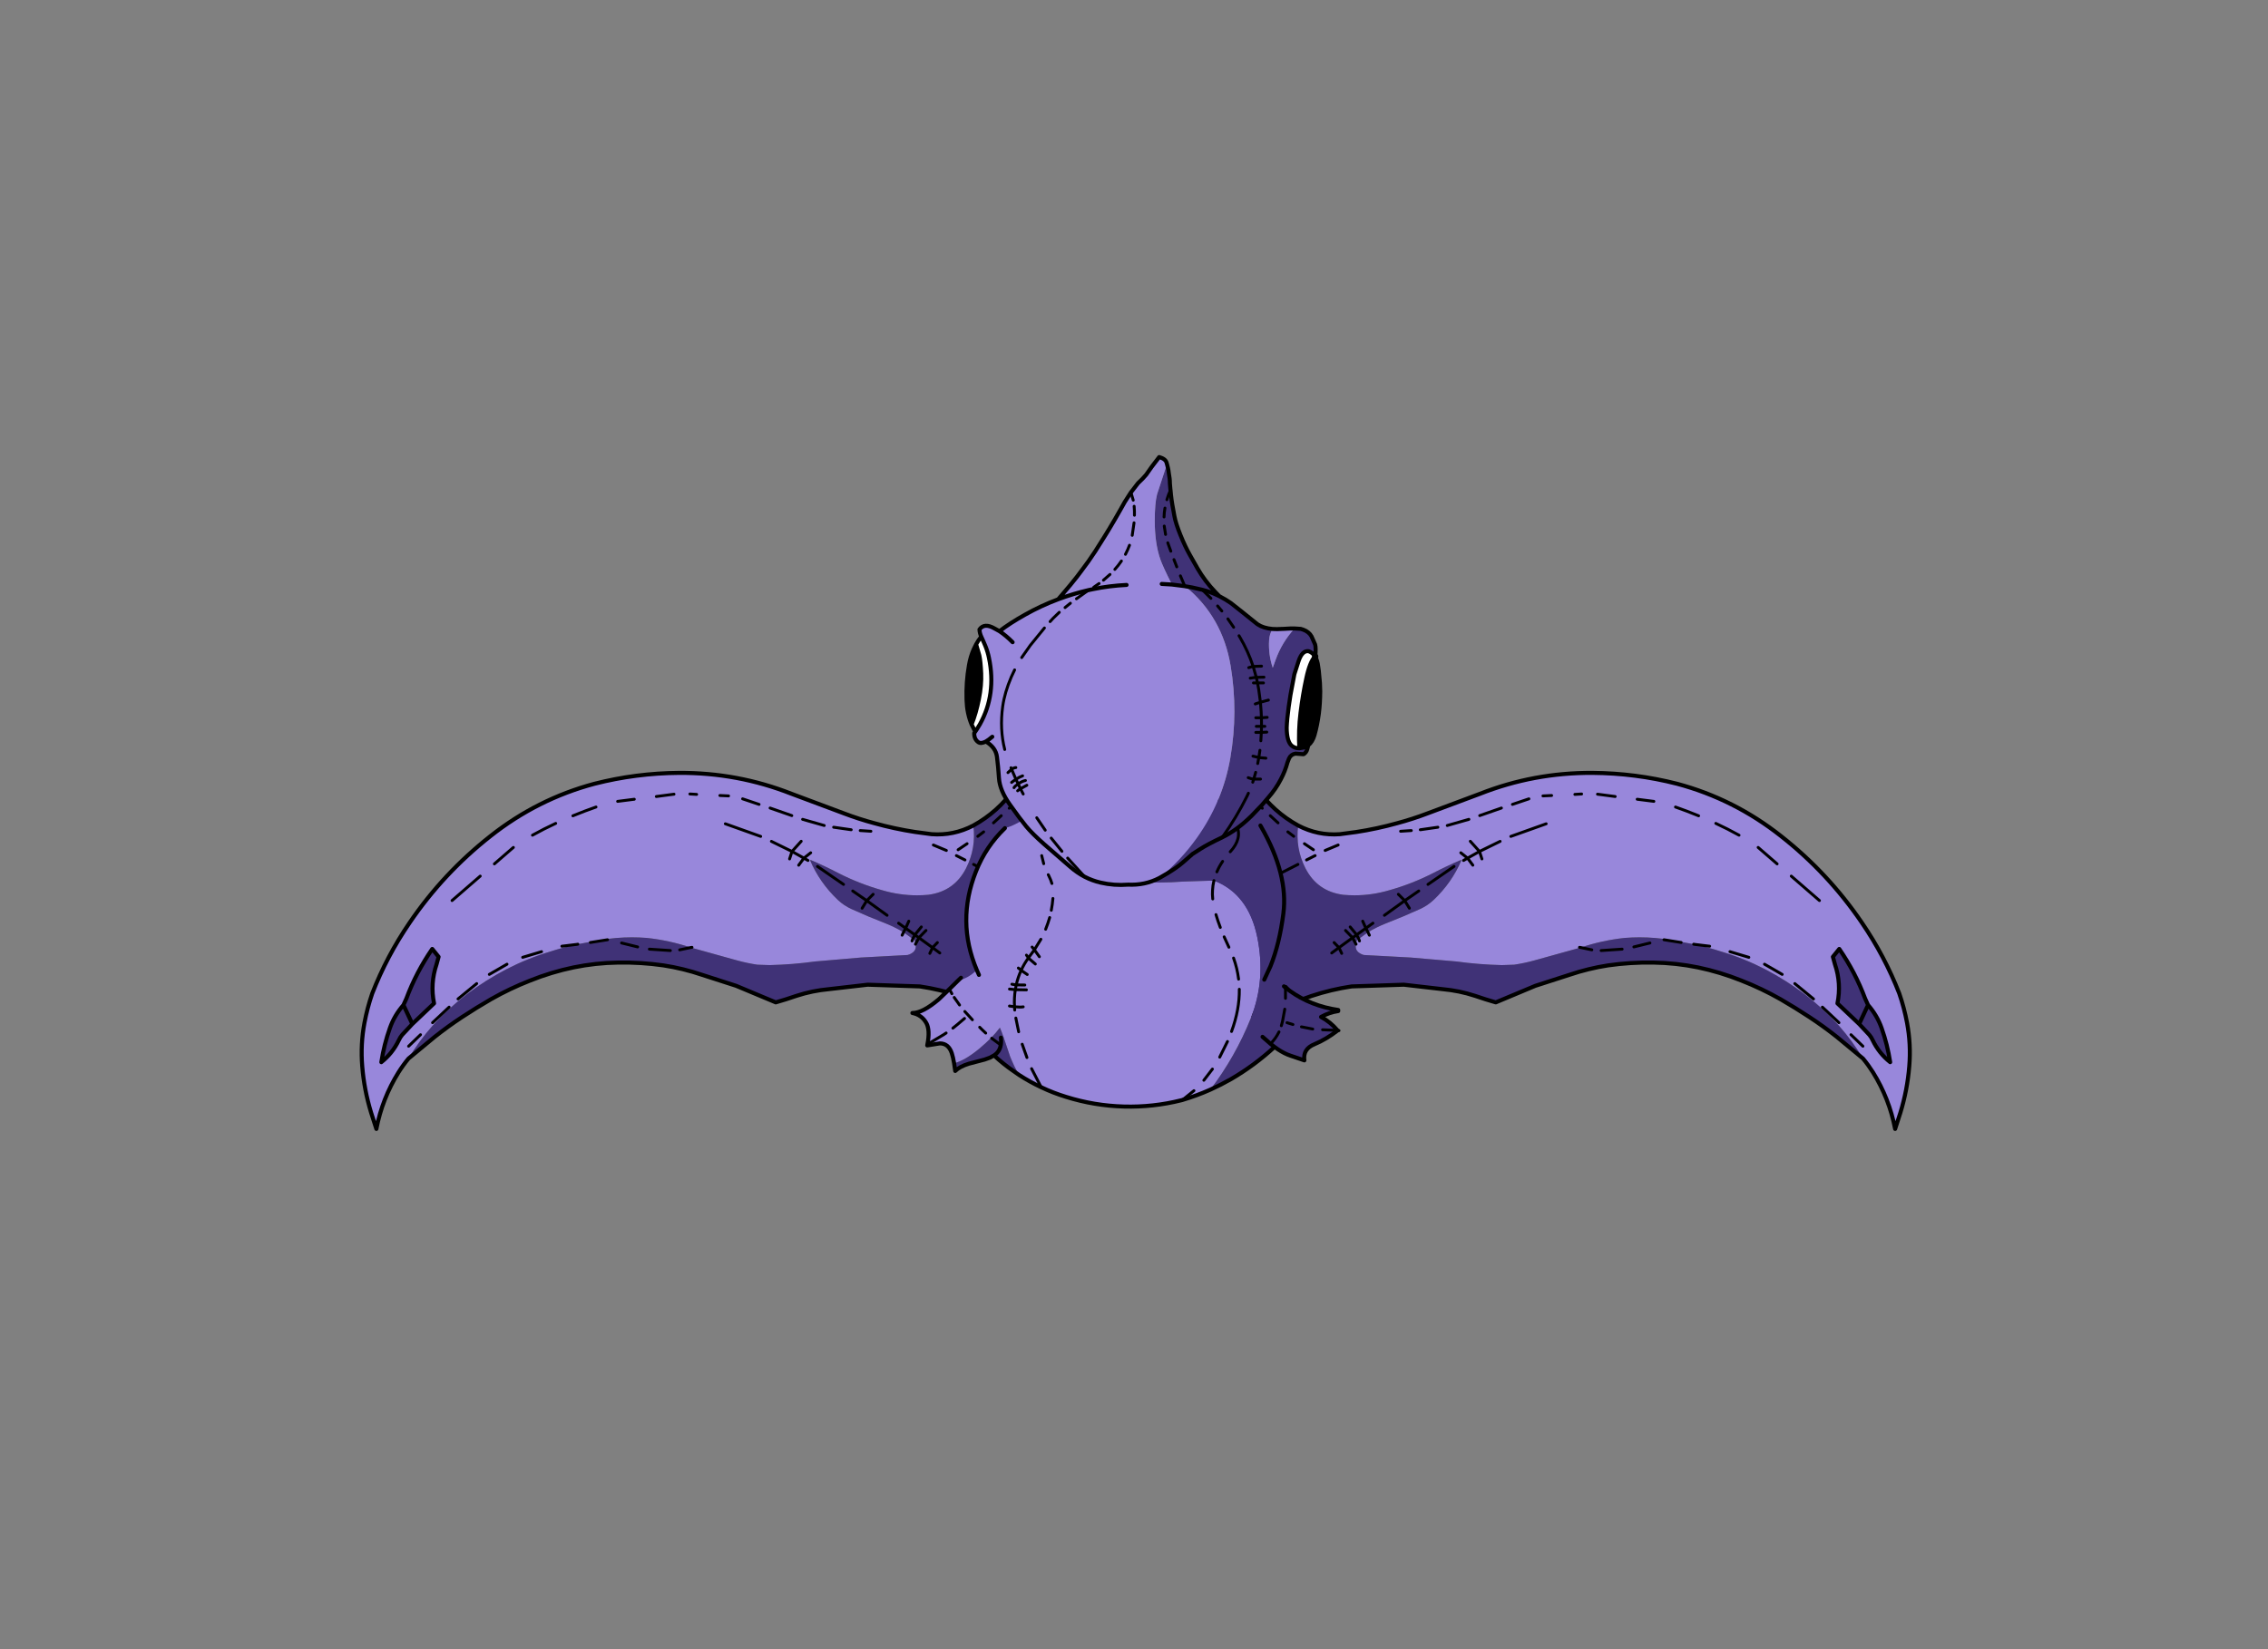 <?xml version="1.0" encoding="utf-8"?>
<!DOCTYPE svg PUBLIC "-//W3C//DTD SVG 1.1//EN" "http://www.w3.org/Graphics/SVG/1.1/DTD/svg11.dtd">
<svg version="1.1" xmlns="http://www.w3.org/2000/svg" xmlns:xlink="http://www.w3.org/1999/xlink" viewBox="0 0 11000 8000">

<rect x="0" y="0" width="11000" height="8000" fill="#808080" stroke="none"/>

<g enable-background="new">

<g>

<g>

<g transform="matrix(-0.49 0 0 0.49 6058 4395)">

<g>

<path fill-opacity="1.000" fill="#9887DB" d="M -5842 425 L -5779 503 L -5799 576 Q -5864 768 -5824 964 L -6039 1168 L -6140 1276 Q -6160 1300 -6173 1329 Q -6235 1458 -6346 1546 Q -6319 1371 -6261 1208 Q -6217 1083 -6127 980 L -6098 916 Q -6001 656 -5842 425 Z M -3383 -1318 Q -3391 -1318 -3399 -1318 Q -3826 -1315 -4237 -1210 Q -4802 -1059 -5267 -691 Q -5732 -325 -6065 164 Q -6292 496 -6436 866 Q -6485 1008 -6513 1157 Q -6553 1370 -6535 1586 Q -6516 1821 -6447 2046 L -6395 2207 Q -6337 1906 -6176 1647 Q -6130 1574 -6077 1510 Q -5973 1336 -5837 1183 Q -5683 1013 -5499 873 Q -5315 734 -5110 627 Q -4901 519 -4677 452 Q -4545 409 -4411 380 L -4401 378 L -4178 337 Q -4023 310 -3866 310 Q -3792 310 -3717 316 Q -3495 340 -3283 411 L -2823 539 Q -2725 566 -2624 581 L -2502 585 Q -2278 580 -2052 549 L -1599 510 L -1137 485 Q -1115 480 -1097 468 Q -1045 437 -1059 378 Q -1059 356 -1067 341 Q -1075 326 -1086 326 L -1177 260 Q -1262 209 -1355 172 Q -1526 106 -1693 30 Q -1767 -4 -1826 -59 Q -2008 -231 -2103 -455 L -2103 -455 L -2088 -452 Q -1955 -395 -1824 -327 Q -1617 -221 -1391 -157 Q -1220 -106 -1044 -106 Q -989 -106 -933 -111 Q -676 -144 -558 -374 Q -457 -573 -486 -797 L -486 -797 Q -655 -709 -840 -709 Q -869 -709 -899 -711 L -1063 -733 Q -1266 -764 -1467 -820 Q -1620 -861 -1767 -917 L -2286 -1111 Q -2811 -1318 -3383 -1318 Z">

</path>

<path fill-opacity="1.000" fill="#403277" d="M -5 -1311 Q -31 -1230 -81 -1159 Q -243 -931 -486 -797 Q -457 -573 -558 -374 Q -676 -144 -933 -111 Q -989 -106 -1044 -106 Q -1220 -106 -1391 -157 Q -1617 -221 -1824 -327 Q -1955 -395 -2088 -452 L -2103 -455 L -2103 -455 Q -2008 -231 -1826 -59 Q -1767 -4 -1693 30 Q -1526 106 -1355 172 Q -1262 209 -1177 260 L -1086 326 Q -1075 326 -1067 341 Q -1059 356 -1059 378 Q -1045 437 -1097 468 Q -1115 480 -1137 485 L -1599 510 L -2052 549 Q -2278 580 -2502 585 L -2624 581 Q -2725 566 -2823 539 L -3283 411 Q -3495 340 -3717 316 Q -3792 310 -3866 310 Q -4023 310 -4178 337 L -4401 378 L -4411 380 Q -4545 409 -4677 452 Q -4901 519 -5110 627 Q -5315 734 -5499 873 Q -5683 1013 -5837 1183 Q -5973 1336 -6077 1510 L -5817 1295 Q -5686 1191 -5546 1099 Q -5406 1007 -5261 923 Q -5073 816 -4873 738 Q -4664 654 -4444 608 Q -4224 563 -4002 560 Q -3977 560 -3952 560 Q -3751 560 -3553 588 Q -3358 618 -3172 681 L -2834 790 L -2442 954 Q -2340 925 -2236 889 Q -2080 838 -1914 823 L -1532 779 L -1016 796 Q -813 826 -617 891 Q -444 951 -272 1020 L -129 1069 Q -84 1084 -37 1085 L 182 600 Q 363 187 361 -266 Q 360 -699 144 -1075 Q 76 -1195 -5 -1311 Z M -5842 425 Q -6001 656 -6098 916 L -6127 980 Q -6217 1083 -6261 1208 Q -6319 1371 -6346 1546 Q -6235 1458 -6173 1329 Q -6160 1300 -6140 1276 L -6039 1168 L -5824 964 Q -5864 768 -5799 576 L -5779 503 L -5842 425 Z">

</path>

<path fill="none" stroke-opacity="1.000" stroke="rgb(0,0,0)" stroke-linejoin="round" stroke-linecap="round" stroke-width="40" d="M -486 -797 Q -681 -695 -899 -711 L -1063 -733 Q -1266 -764 -1467 -820 Q -1620 -861 -1767 -917 L -2286 -1111 Q -2819 -1321 -3399 -1318 Q -3826 -1315 -4237 -1210 Q -4802 -1059 -5267 -691 Q -5732 -325 -6065 164 Q -6292 496 -6436 866 Q -6485 1008 -6513 1157 Q -6553 1370 -6535 1586 Q -6516 1821 -6447 2046 L -6395 2207 Q -6337 1906 -6176 1647 Q -6130 1574 -6077 1510 M -2834 790 L -2442 954 Q -2340 925 -2236 889 Q -2080 838 -1914 823 L -1532 779 L -1016 796 Q -813 826 -617 891 Q -444 951 -272 1020 L -129 1069 Q -84 1084 -37 1085 L 182 600 Q 363 187 361 -266 Q 360 -699 144 -1075 Q 76 -1195 -5 -1311 Q -31 -1230 -81 -1159 Q -243 -931 -486 -797 M -6077 1510 L -5817 1295 Q -5686 1191 -5546 1099 Q -5406 1007 -5261 923 Q -5073 816 -4873 738 Q -4664 654 -4444 608 Q -4224 563 -4002 560 Q -3776 556 -3553 588 Q -3358 618 -3172 681 L -2834 790 M -6039 1168 L -5824 964 Q -5864 768 -5799 576 L -5779 503 L -5842 425 Q -6001 656 -6098 916 L -6127 980 L -6039 1168 Z M -6039 1168 L -6140 1276 Q -6160 1300 -6173 1329 Q -6235 1458 -6346 1546 Q -6319 1371 -6261 1208 Q -6217 1083 -6127 980">

</path>

<path fill="none" stroke-opacity="1.000" stroke="rgb(0,0,0)" stroke-linejoin="round" stroke-linecap="round" stroke-width="28.572" d="M -5227 -417 L -5039 -580 M -5646 -54 L -5367 -296 M -3624 -1084 L -3449 -1107 M -4007 -1036 L -3842 -1057 M -4850 -701 Q -4737 -764 -4620 -818 M -4450 -893 L -4331 -940 L -4221 -980 M -4411 380 L -4559 398 M -2770 -1061 L -2607 -1006 M -2995 -1094 L -2909 -1090 M -2591 -689 L -2941 -814 M -1869 -780 L -1695 -755 M -2190 -641 L -2281 -540 L -2163 -474 L -2096 -527 M -1177 260 L -1156 220 L -1226 170 M -2123 -451 L -2163 -474 L -2215 -404 M -2176 -858 L -1962 -797 M -1771 -214 L -2029 -392 M -2281 -540 L -2305 -466 M -2485 -640 L -2281 -540 M -2498 -970 L -2283 -895 M -1680 -149 L -1541 -53 L -1478 -116 M -1606 -747 L -1500 -740 M -484 -412 L -303 -320 M -442 -690 L -384 -734 M -654 -499 L -569 -456 M -204 -270 L -53 -194 M -637 -557 L -548 -617 M -287 -823 L -210 -894 M -882 -604 L -753 -550 M -3292 -1109 L -3225 -1105 M -131 -968 L 44 -1122 M -1125 150 L -1156 220 L -1065 285 L -1001 207 M -1059 378 L -1025 314 L -1065 285 L -1086 326 M -1177 260 L -1191 289 M -1093 346 L -1086 326 M -3283 411 L -3393 434 M -955 242 L -1025 314 L -890 412 L -842 362 M -818 465 L -890 412 L -917 469 M -4401 378 L -4411 380 M -3485 441 L -3693 427 M -3809 405 L -3968 366 M -3271 409 L -3283 411 M -4107 334 L -4277 361 M -5102 576 L -5277 677 M -5402 768 L -5587 920 M -5675 1001 L -5839 1155 M -5958 1274 L -6076 1388 M -4760 452 L -4947 508 M -1340 92 Q -1440 20 -1541 -53 L -1587 22">

</path>

</g>

</g>

<g transform="matrix(0.49 0 0 0.49 4959 4395)">

<g>

<path fill-opacity="1.000" fill="#9887DB" d="M -5842 425 L -5779 503 L -5799 576 Q -5864 768 -5824 964 L -6039 1168 L -6140 1276 Q -6160 1300 -6173 1329 Q -6235 1458 -6346 1546 Q -6319 1371 -6261 1208 Q -6217 1083 -6127 980 L -6098 916 Q -6001 656 -5842 425 Z M -3383 -1318 Q -3391 -1318 -3399 -1318 Q -3826 -1315 -4237 -1210 Q -4802 -1059 -5267 -691 Q -5732 -325 -6065 164 Q -6292 496 -6436 866 Q -6485 1008 -6513 1157 Q -6553 1370 -6535 1586 Q -6516 1821 -6447 2046 L -6395 2207 Q -6337 1906 -6176 1647 Q -6130 1574 -6077 1510 Q -5973 1336 -5837 1183 Q -5683 1013 -5499 873 Q -5315 734 -5110 627 Q -4901 519 -4677 452 Q -4545 409 -4411 380 L -4401 378 L -4178 337 Q -4023 310 -3866 310 Q -3792 310 -3717 316 Q -3495 340 -3283 411 L -2823 539 Q -2725 566 -2624 581 L -2502 585 Q -2278 580 -2052 549 L -1599 510 L -1137 485 Q -1115 480 -1097 468 Q -1045 437 -1059 378 Q -1059 356 -1067 341 Q -1075 326 -1086 326 L -1177 260 Q -1262 209 -1355 172 Q -1526 106 -1693 30 Q -1767 -4 -1826 -59 Q -2008 -231 -2103 -455 L -2103 -455 L -2088 -452 Q -1955 -395 -1824 -327 Q -1617 -221 -1391 -157 Q -1220 -106 -1044 -106 Q -989 -106 -933 -111 Q -676 -144 -558 -374 Q -457 -573 -486 -797 L -486 -797 Q -655 -709 -840 -709 Q -869 -709 -899 -711 L -1063 -733 Q -1266 -764 -1467 -820 Q -1620 -861 -1767 -917 L -2286 -1111 Q -2811 -1318 -3383 -1318 Z">

</path>

<path fill-opacity="1.000" fill="#403277" d="M -5 -1311 Q -31 -1230 -81 -1159 Q -243 -931 -486 -797 Q -457 -573 -558 -374 Q -676 -144 -933 -111 Q -989 -106 -1044 -106 Q -1220 -106 -1391 -157 Q -1617 -221 -1824 -327 Q -1955 -395 -2088 -452 L -2103 -455 L -2103 -455 Q -2008 -231 -1826 -59 Q -1767 -4 -1693 30 Q -1526 106 -1355 172 Q -1262 209 -1177 260 L -1086 326 Q -1075 326 -1067 341 Q -1059 356 -1059 378 Q -1045 437 -1097 468 Q -1115 480 -1137 485 L -1599 510 L -2052 549 Q -2278 580 -2502 585 L -2624 581 Q -2725 566 -2823 539 L -3283 411 Q -3495 340 -3717 316 Q -3792 310 -3866 310 Q -4023 310 -4178 337 L -4401 378 L -4411 380 Q -4545 409 -4677 452 Q -4901 519 -5110 627 Q -5315 734 -5499 873 Q -5683 1013 -5837 1183 Q -5973 1336 -6077 1510 L -5817 1295 Q -5686 1191 -5546 1099 Q -5406 1007 -5261 923 Q -5073 816 -4873 738 Q -4664 654 -4444 608 Q -4224 563 -4002 560 Q -3977 560 -3952 560 Q -3751 560 -3553 588 Q -3358 618 -3172 681 L -2834 790 L -2442 954 Q -2340 925 -2236 889 Q -2080 838 -1914 823 L -1532 779 L -1016 796 Q -813 826 -617 891 Q -444 951 -272 1020 L -129 1069 Q -84 1084 -37 1085 L 182 600 Q 363 187 361 -266 Q 360 -699 144 -1075 Q 76 -1195 -5 -1311 Z M -5842 425 Q -6001 656 -6098 916 L -6127 980 Q -6217 1083 -6261 1208 Q -6319 1371 -6346 1546 Q -6235 1458 -6173 1329 Q -6160 1300 -6140 1276 L -6039 1168 L -5824 964 Q -5864 768 -5799 576 L -5779 503 L -5842 425 Z">

</path>

<path fill="none" stroke-opacity="1.000" stroke="rgb(0,0,0)" stroke-linejoin="round" stroke-linecap="round" stroke-width="40" d="M -486 -797 Q -681 -695 -899 -711 L -1063 -733 Q -1266 -764 -1467 -820 Q -1620 -861 -1767 -917 L -2286 -1111 Q -2819 -1321 -3399 -1318 Q -3826 -1315 -4237 -1210 Q -4802 -1059 -5267 -691 Q -5732 -325 -6065 164 Q -6292 496 -6436 866 Q -6485 1008 -6513 1157 Q -6553 1370 -6535 1586 Q -6516 1821 -6447 2046 L -6395 2207 Q -6337 1906 -6176 1647 Q -6130 1574 -6077 1510 M -2834 790 L -2442 954 Q -2340 925 -2236 889 Q -2080 838 -1914 823 L -1532 779 L -1016 796 Q -813 826 -617 891 Q -444 951 -272 1020 L -129 1069 Q -84 1084 -37 1085 L 182 600 Q 363 187 361 -266 Q 360 -699 144 -1075 Q 76 -1195 -5 -1311 Q -31 -1230 -81 -1159 Q -243 -931 -486 -797 M -6077 1510 L -5817 1295 Q -5686 1191 -5546 1099 Q -5406 1007 -5261 923 Q -5073 816 -4873 738 Q -4664 654 -4444 608 Q -4224 563 -4002 560 Q -3776 556 -3553 588 Q -3358 618 -3172 681 L -2834 790 M -6039 1168 L -5824 964 Q -5864 768 -5799 576 L -5779 503 L -5842 425 Q -6001 656 -6098 916 L -6127 980 L -6039 1168 Z M -6039 1168 L -6140 1276 Q -6160 1300 -6173 1329 Q -6235 1458 -6346 1546 Q -6319 1371 -6261 1208 Q -6217 1083 -6127 980">

</path>

<path fill="none" stroke-opacity="1.000" stroke="rgb(0,0,0)" stroke-linejoin="round" stroke-linecap="round" stroke-width="28.572" d="M -5227 -417 L -5039 -580 M -5646 -54 L -5367 -296 M -3624 -1084 L -3449 -1107 M -4007 -1036 L -3842 -1057 M -4850 -701 Q -4737 -764 -4620 -818 M -4450 -893 L -4331 -940 L -4221 -980 M -4411 380 L -4559 398 M -2770 -1061 L -2607 -1006 M -2995 -1094 L -2909 -1090 M -2591 -689 L -2941 -814 M -1869 -780 L -1695 -755 M -2190 -641 L -2281 -540 L -2163 -474 L -2096 -527 M -1177 260 L -1156 220 L -1226 170 M -2123 -451 L -2163 -474 L -2215 -404 M -2176 -858 L -1962 -797 M -1771 -214 L -2029 -392 M -2281 -540 L -2305 -466 M -2485 -640 L -2281 -540 M -2498 -970 L -2283 -895 M -1680 -149 L -1541 -53 L -1478 -116 M -1606 -747 L -1500 -740 M -484 -412 L -303 -320 M -442 -690 L -384 -734 M -654 -499 L -569 -456 M -204 -270 L -53 -194 M -637 -557 L -548 -617 M -287 -823 L -210 -894 M -882 -604 L -753 -550 M -3292 -1109 L -3225 -1105 M -131 -968 L 44 -1122 M -1125 150 L -1156 220 L -1065 285 L -1001 207 M -1059 378 L -1025 314 L -1065 285 L -1086 326 M -1177 260 L -1191 289 M -1093 346 L -1086 326 M -3283 411 L -3393 434 M -955 242 L -1025 314 L -890 412 L -842 362 M -818 465 L -890 412 L -917 469 M -4401 378 L -4411 380 M -3485 441 L -3693 427 M -3809 405 L -3968 366 M -3271 409 L -3283 411 M -4107 334 L -4277 361 M -5102 576 L -5277 677 M -5402 768 L -5587 920 M -5675 1001 L -5839 1155 M -5958 1274 L -6076 1388 M -4760 452 L -4947 508 M -1340 92 Q -1440 20 -1541 -53 L -1587 22">

</path>

</g>

</g>

<g transform="matrix(0.49 0 0 0.49 5460 4570)">

<g>

<path fill-opacity="1.000" fill="#9887DB" d="M -512 -1437 Q -579 -1437 -654 -1411 Q -751 -1378 -879 -1295 Q -1015 -1206 -1088 -1170 Q -1143 -1142 -1189 -1130 L -1196 -1128 Q -1385 -946 -1482 -701 Q -1679 -206 -1474 277 Q -1522 322 -1570 348 Q -1612 370 -1662 383 L -1746 466 L -1848 564 Q -2009 702 -2111 702 Q -2112 702 -2112 702 L -2112 702 Q -2019 720 -1973 803 Q -1936 873 -1963 1012 L -1965 1023 L -1840 1003 Q -1754 1003 -1722 1100 Q -1710 1136 -1699 1200 Q -1589 1171 -1446 1052 Q -1316 943 -1246 847 Q -1219 904 -1145 1132 Q -1103 1238 -1055 1316 Q -950 1384 -837 1437 Q -717 1494 -589 1533 Q -311 1620 -18 1628 Q 12 1629 41 1629 Q 299 1629 550 1566 L 561 1563 Q 702 1521 837 1461 Q 1086 1133 1238 753 Q 1389 372 1301 -52 Q 1213 -477 873 -609 Q 873 -609 873 -609 L 873 -609 L 566 -599 Q 453 -590 340 -590 Q 43 -590 -246 -650 Q -665 -736 -810 -1139 Q -696 -1326 -507 -1437 Q -509 -1437 -512 -1437 Z">

</path>

<path fill-opacity="1.000" fill="#403277" d="M -1246 847 Q -1316 943 -1446 1052 Q -1589 1171 -1699 1200 L -1688 1276 Q -1644 1232 -1553 1204 L -1397 1163 L -1344 1144 L -1304 1122 Q -1214 1206 -1114 1275 L -1055 1316 Q -1103 1238 -1145 1132 Q -1219 904 -1246 847 Z M 203 -1628 Q -170 -1628 -499 -1442 L -507 -1437 Q -696 -1326 -810 -1139 Q -665 -736 -246 -650 Q 44 -590 340 -590 Q 452 -590 566 -599 L 873 -609 Q 1213 -477 1301 -52 Q 1389 372 1238 753 Q 1086 1133 837 1461 Q 941 1414 1041 1357 Q 1275 1221 1473 1038 L 1504 1060 Q 1571 1105 1632 1125 L 1768 1171 Q 1752 1058 1868 1011 Q 1984 963 2097 875 L 2096 874 Q 2028 792 1933 741 Q 2014 696 2103 683 L 2103 672 Q 1833 633 1624 483 L 1581 451 L 1585 439 Q 1461 297 1434 244 L 1432 240 Q 1522 18 1560 -282 Q 1610 -670 1341 -1140 L 1328 -1133 L 1288 -1127 Q 1217 -1127 1135 -1202 Q 1086 -1247 1043 -1255 L 1043 -1255 Q 1043 -1255 1043 -1255 Q 845 -1563 389 -1617 Q 295 -1628 203 -1628 Z">

</path>

<path fill="none" stroke-opacity="1.000" stroke="rgb(0,0,0)" stroke-linejoin="round" stroke-linecap="round" stroke-width="28.572" d="M 1585 439 L 1624 483 M 2096 874 L 2111 876 M 1043 -1255 Q 1073 -1209 1097 -1156 Q 1156 -1026 1034 -894 M 902 -695 Q 924 -748 959 -799 M 936 -145 Q 910 -213 893 -272 M 861 -427 Q 856 -474 859 -513 Q 861 -560 873 -609 M -810 -1139 L -817 -1127 Q -834 -1074 -839 -1019 M 1043 -1255 Q 845 -1563 389 -1617 Q -89 -1674 -499 -1442 L -507 -1437 Q -696 -1326 -810 -1139 M 1851 861 L 1739 839 M 1655 816 L 1639 811 L 1596 798 M 2096 874 L 1948 868 M 1581 451 L 1585 439 M 1117 367 Q 1104 260 1067 158 M 1540 828 L 1545 810 L 1552 783 L 1574 664 M 1581 451 L 1581 557 M 1047 885 Q 1127 668 1124 467 M 561 1563 L 675 1471 M 1433 1007 Q 1485 954 1517 889 M 930 1139 L 1007 984 M 773 1368 L 858 1257 M 1021 51 L 974 -52 M -812 -776 L -832 -856 M -731 -580 Q -742 -618 -761 -655 L -767 -667 M -793 -127 Q -770 -184 -753 -243 M -737 -315 Q -726 -373 -721 -432 M -927 49 L -904 76 L -840 -28 M -983 129 L -963 156 L -941 126 L -904 76 L -898 85 L -855 145 M -963 156 L -952 168 L -895 217 M -1063 257 L -1035 279 Q -1006 215 -963 156 M -975 321 L -1023 288 L -1035 279 Q -1068 349 -1084 424 L -1078 424 L -999 425 M -1151 465 L -1093 471 L -1084 424 L -1127 417 M -1093 471 L -983 473 M -1386 901 L -1420 869 L -1446 843 M -1518 769 L -1560 723 L -1582 699 L -1593 687 M -1060 888 L -1088 752 M -1093 471 Q -1106 553 -1101 640 L -1094 641 Q -1040 646 -1015 641 M -1099 673 L -1101 640 L -1151 633 M -978 1143 L -1025 1011 M -837 1437 L -932 1253 M -1237 1019 L -1327 952 M -1963 1012 L -1802 916 L -1778 900 M -1645 623 L -1698 548 M -1711 852 L -1663 813 L -1596 756 M -1721 511 L -1746 466">

</path>

<path fill="none" stroke-opacity="1.000" stroke="rgb(0,0,0)" stroke-linejoin="round" stroke-linecap="round" stroke-width="40" d="M 1333 -1154 L 1341 -1140 Q 1610 -670 1560 -282 Q 1522 18 1432 240 M 1624 483 Q 1833 633 2103 672 L 2103 683 Q 2014 696 1933 741 Q 2028 792 2096 874 M 837 1461 Q 941 1414 1041 1357 Q 1275 1221 1473 1038 L 1433 1007 L 1354 938 M 1473 1038 L 1504 1060 Q 1571 1105 1632 1125 L 1768 1171 Q 1752 1058 1868 1011 Q 1984 963 2097 875 L 2096 874 M 1432 240 L 1371 372 M 1581 451 L 1566 438 M 837 1461 Q 702 1521 561 1563 L 550 1566 Q 270 1636 -18 1628 Q -311 1620 -589 1533 Q -717 1494 -837 1437 Q -950 1384 -1055 1316 L -1114 1275 Q -1214 1206 -1304 1122 L -1344 1144 L -1397 1163 L -1553 1204 Q -1644 1232 -1688 1276 L -1699 1200 Q -1710 1136 -1722 1100 Q -1754 1003 -1840 1003 L -1965 1023 L -1963 1012 Q -1936 873 -1973 803 Q -2019 720 -2112 702 Q -2010 703 -1848 564 L -1746 466 L -1662 383 L -1631 353 M 1624 483 L 1581 451 M -1474 277 Q -1679 -206 -1482 -701 Q -1385 -946 -1196 -1128 M -1453 325 L -1474 277 M -1304 1122 Q -1286 1110 -1273 1096 Q -1245 1065 -1237 1019 Q -1231 986 -1236 946">

</path>

</g>

</g>

<g transform="matrix(0.49 0 0 0.49 5486 4013)">

<g>

<path fill-opacity="1.000" fill="rgb(0,0,0)" d="M -1534 -1811 L -1557 -1764 Q -1590 -1691 -1605 -1604 Q -1635 -1435 -1629 -1260 Q -1625 -1129 -1579 -1018 Q -1535 -1128 -1507 -1267 Q -1479 -1407 -1484 -1523 Q -1489 -1639 -1502 -1700 L -1534 -1811 Z M 1821 -1693 Q 1768 -1636 1734 -1474 Q 1699 -1313 1677 -1134 Q 1655 -956 1665 -782 L 1711 -790 Q 1734 -797 1754 -812 Q 1795 -844 1815 -912 Q 1843 -1011 1858 -1123 Q 1871 -1222 1872 -1345 L 1869 -1429 L 1859 -1536 L 1858 -1548 L 1851 -1596 Q 1846 -1643 1823 -1691 L 1821 -1693 Z">

</path>

<path fill-opacity="1.000" fill="#403277" d="M 355 -3595 L 257 -3297 Q 234 -3209 234 -3033 Q 234 -2811 289 -2653 Q 314 -2581 404 -2403 L 531 -2387 L 530 -2390 L 535 -2386 Q 904 -2084 985 -1598 Q 1061 -1142 982 -687 Q 907 -253 649 108 Q 489 332 278 503 L 294 494 Q 441 412 517 344 L 607 265 L 685 215 Q 760 167 902 100 L 903 99 Q 1045 31 1189 -110 L 1197 -118 L 1261 -185 L 1294 -219 L 1358 -294 Q 1432 -378 1482 -475 Q 1524 -554 1548 -642 L 1563 -681 Q 1582 -722 1627 -729 L 1706 -723 L 1712 -726 Q 1735 -743 1743 -771 L 1754 -812 L 1754 -812 Q 1734 -797 1711 -790 L 1665 -782 Q 1663 -782 1662 -782 Q 1620 -782 1589 -808 Q 1541 -850 1540 -986 Q 1543 -1070 1560 -1194 Q 1577 -1319 1596 -1409 L 1616 -1515 L 1658 -1646 Q 1691 -1744 1747 -1744 Q 1752 -1744 1757 -1743 Q 1794 -1730 1821 -1693 L 1823 -1691 Q 1831 -1777 1821 -1810 L 1786 -1889 Q 1761 -1935 1704 -1956 L 1679 -1964 L 1618 -1968 Q 1492 -1831 1429 -1654 L 1402 -1579 Q 1357 -1712 1366 -1854 Q 1370 -1913 1400 -1963 Q 1309 -1971 1252 -2009 L 1243 -2016 L 1101 -2130 L 987 -2220 Q 939 -2254 873 -2288 L 833 -2329 Q 730 -2437 657 -2563 L 581 -2697 Q 534 -2780 488 -2894 Q 442 -3008 429 -3078 L 408 -3193 L 401 -3238 Q 394 -3289 390 -3339 L 389 -3344 L 384 -3403 L 383 -3431 L 381 -3454 L 377 -3480 L 373 -3507 L 370 -3530 L 365 -3556 L 355 -3595 Z">

</path>

<path fill-opacity="1.000" fill="#9887DB" d="M 1579 -1968 L 1505 -1964 L 1497 -1964 Q 1467 -1962 1439 -1962 Q 1418 -1962 1400 -1963 Q 1370 -1913 1366 -1854 Q 1357 -1712 1402 -1579 L 1429 -1654 Q 1492 -1831 1618 -1968 Z M 278 -3665 L 203 -3567 L 149 -3490 L 113 -3450 L 68 -3406 L -2 -3315 L -3 -3314 L -63 -3220 L -112 -3133 L -159 -3051 L -217 -2953 L -250 -2899 L -285 -2843 L -323 -2783 L -355 -2732 L -389 -2682 L -423 -2632 L -482 -2552 L -536 -2480 L -602 -2398 L -679 -2307 L -722 -2257 Q -895 -2192 -1047 -2106 Q -1200 -2021 -1303 -1941 L -1350 -1967 Q -1398 -1995 -1434 -1995 Q -1475 -1995 -1501 -1958 Q -1499 -1921 -1483 -1887 L -1458 -1831 L -1455 -1824 L -1446 -1803 L -1441 -1791 Q -1419 -1736 -1407 -1677 Q -1332 -1315 -1497 -1019 L -1527 -970 L -1543 -946 L -1553 -932 Q -1554 -871 -1512 -842 Q -1501 -834 -1486 -834 Q -1466 -834 -1438 -849 Q -1340 -790 -1328 -698 Q -1316 -607 -1308 -486 Q -1300 -365 -1199 -223 Q -1098 -81 -1038 -8 Q -978 64 -858 170 L -601 393 Q -534 451 -460 490 Q -384 529 -302 548 Q -203 571 -102 571 Q -66 571 -30 568 Q -14 569 3 569 Q 151 569 278 503 Q 489 332 649 108 Q 907 -253 982 -687 Q 1061 -1142 985 -1598 Q 904 -2084 535 -2386 L 531 -2387 L 404 -2403 Q 314 -2581 289 -2653 Q 234 -2811 234 -3033 Q 234 -3209 257 -3297 L 355 -3595 L 351 -3609 Q 341 -3647 278 -3665 Z">

</path>

<path fill-opacity="1.000" fill="rgb(255,255,255)" d="M -1483 -1887 Q -1512 -1852 -1534 -1811 L -1502 -1700 Q -1489 -1639 -1484 -1523 Q -1479 -1407 -1507 -1267 Q -1535 -1128 -1579 -1018 L -1543 -946 L -1527 -970 L -1497 -1019 Q -1332 -1315 -1407 -1677 Q -1419 -1736 -1441 -1791 L -1446 -1803 L -1455 -1824 L -1458 -1831 L -1483 -1887 Z M 1747 -1744 Q 1691 -1744 1658 -1646 L 1616 -1515 L 1596 -1409 Q 1577 -1319 1560 -1194 Q 1543 -1070 1540 -986 Q 1541 -850 1589 -808 Q 1620 -782 1662 -782 Q 1664 -782 1665 -782 Q 1655 -956 1677 -1134 Q 1699 -1313 1734 -1474 Q 1768 -1636 1821 -1693 Q 1794 -1730 1757 -1743 Q 1752 -1744 1747 -1744 Z">

</path>

<path fill="none" stroke-opacity="1.000" stroke="rgb(0,0,0)" stroke-linejoin="round" stroke-linecap="round" stroke-width="40" d="M 355 -3595 L 365 -3556 L 370 -3530 L 373 -3507 L 377 -3480 L 381 -3454 L 383 -3431 L 384 -3403 L 389 -3344 L 390 -3339 Q 394 -3289 401 -3238 L 408 -3193 L 429 -3078 Q 442 -3008 488 -2894 Q 534 -2780 581 -2697 L 657 -2563 Q 730 -2437 833 -2329 L 873 -2288 Q 939 -2254 987 -2220 L 1101 -2130 L 1243 -2016 L 1252 -2009 Q 1309 -1971 1400 -1963 Q 1444 -1960 1497 -1964 L 1505 -1964 L 1579 -1968 L 1618 -1968 L 1679 -1964 L 1704 -1956 Q 1761 -1935 1786 -1889 L 1821 -1810 Q 1831 -1777 1823 -1691 Q 1846 -1643 1851 -1596 L 1858 -1548 L 1859 -1536 L 1869 -1429 L 1872 -1345 Q 1871 -1222 1858 -1123 Q 1843 -1011 1815 -912 Q 1795 -844 1754 -812 L 1743 -771 Q 1735 -743 1712 -726 L 1706 -723 L 1627 -729 Q 1582 -722 1563 -681 L 1548 -642 Q 1524 -554 1482 -475 Q 1432 -378 1358 -294 L 1294 -219 L 1261 -185 L 1197 -118 L 1189 -110 Q 1045 31 903 99 M 902 100 Q 760 167 685 215 L 607 265 L 517 344 Q 441 412 294 494 L 278 503 Q 137 576 -30 568 Q -168 579 -302 548 Q -384 529 -460 490 Q -534 451 -601 393 L -858 170 Q -978 64 -1038 -8 Q -1098 -81 -1199 -223 Q -1300 -365 -1308 -486 Q -1316 -607 -1328 -698 Q -1340 -790 -1438 -849 Q -1486 -824 -1512 -842 Q -1554 -871 -1553 -932 L -1543 -946 L -1579 -1018 Q -1625 -1129 -1629 -1260 Q -1635 -1435 -1605 -1604 Q -1590 -1691 -1557 -1764 L -1534 -1811 Q -1512 -1852 -1483 -1887 Q -1499 -1921 -1501 -1958 Q -1453 -2027 -1350 -1967 L -1303 -1941 Q -1200 -2021 -1047 -2106 Q -895 -2192 -722 -2257 L -679 -2307 L -602 -2398 L -536 -2480 L -482 -2552 L -423 -2632 L -389 -2682 L -355 -2732 L -323 -2783 L -285 -2843 L -250 -2899 L -217 -2953 L -159 -3051 L -112 -3133 L -63 -3220 L -3 -3314 L -2 -3315 L 68 -3406 L 113 -3450 L 149 -3490 L 203 -3567 L 278 -3665 Q 341 -3647 351 -3609 L 355 -3595 M 404 -2403 L 531 -2387 M 404 -2403 L 303 -2409 M 535 -2386 L 604 -2374 L 705 -2351 Q 788 -2329 843 -2302 L 873 -2288 M 531 -2387 L 535 -2386 M 1821 -1693 Q 1794 -1730 1757 -1743 Q 1694 -1752 1658 -1646 L 1616 -1515 L 1596 -1409 Q 1577 -1319 1560 -1194 Q 1543 -1070 1540 -986 Q 1541 -850 1589 -808 Q 1621 -781 1665 -782 Q 1655 -956 1677 -1134 Q 1699 -1313 1734 -1474 Q 1768 -1636 1821 -1693 Z M 1665 -782 L 1711 -790 Q 1734 -797 1754 -812 M -421 -2348 Q -569 -2314 -722 -2257 M -421 -2348 L -383 -2356 Q -216 -2391 -45 -2399 M -1543 -946 L -1527 -970 L -1497 -1019 Q -1332 -1315 -1407 -1677 Q -1419 -1736 -1441 -1791 L -1446 -1803 L -1455 -1824 L -1458 -1831 L -1483 -1887 M -1534 -1811 L -1502 -1700 Q -1489 -1639 -1484 -1523 Q -1479 -1407 -1507 -1267 Q -1535 -1128 -1579 -1018 M -1303 -1941 Q -1238 -1898 -1173 -1832 M -1374 -896 Q -1410 -865 -1438 -849">

</path>

<path fill="none" stroke-opacity="1.000" stroke="rgb(0,0,0)" stroke-linejoin="round" stroke-linecap="round" stroke-width="28.572" d="M 903 99 L 902 100 M 531 -2387 L 530 -2390 L 488 -2489 M 390 -3339 Q 368 -3291 354 -3243 M 33 -3089 L 33 -3129 L 30 -3178 M 335 -3160 Q 327 -3116 326 -3072 M 424 -2650 L 452 -2578 M 363 -2816 L 370 -2796 L 393 -2733 M 705 -2351 L 790 -2266 M 856 -2191 L 898 -2141 M 328 -2982 L 341 -2899 M 11 -2890 L 29 -3014 M 1164 -1580 L 1204 -1592 L 1208 -1592 Q 1158 -1744 1076 -1883 L 1068 -1896 M 1310 -1429 L 1251 -1429 L 1263 -1364 L 1280 -1238 L 1307 -1245 L 1359 -1259 M 1211 -1429 L 1251 -1429 L 1239 -1484 L 1218 -1482 L 1179 -1476 M 1347 -1088 L 1290 -1084 L 1291 -999 L 1324 -999 M 1239 -999 L 1291 -999 L 1289 -939 L 1343 -942 M 1234 -1084 L 1276 -1084 L 1290 -1084 L 1287 -1147 L 1280 -1238 L 1229 -1221 M 1291 -1595 L 1208 -1592 L 1239 -1484 L 1315 -1486 M 1234 -939 L 1246 -939 L 1289 -939 L 1284 -856 M 1334 -684 L 1264 -690 L 1253 -631 M 1206 -704 L 1249 -694 L 1264 -690 L 1275 -762 M 1281 -477 L 1214 -477 L 1204 -446 M 1159 -491 L 1191 -480 L 1214 -477 L 1233 -544 M 1161 -337 L 1147 -307 Q 1045 -101 903 99 M 958 -2063 L 1015 -1980 M -56 -2702 L -34 -2748 L -16 -2792 M -161 -2553 Q -125 -2593 -96 -2636 M -802 -2036 L -772 -2069 L -711 -2128 M -541 -2262 L -421 -2348 M -654 -2175 L -601 -2218 M -370 -2376 L -317 -2413 M -274 -2446 L -209 -2503 M -1251 -770 Q -1302 -971 -1271 -1197 Q -1252 -1333 -1186 -1488 L -1153 -1558 M -1083 -1680 L -998 -1801 L -858 -1973 M -1189 -589 L -1183 -574 Q -1162 -589 -1141 -591 M -1046 -463 Q -1080 -456 -1117 -430 L -1118 -429 L -1095 -381 L -1092 -383 L -1032 -416 M -1159 -392 Q -1149 -409 -1118 -429 L -1140 -475 L -1144 -473 L -1183 -444 M -1068 -329 L -1095 -381 Q -1116 -369 -1123 -361 M -1183 -574 L -1140 -475 Q -1104 -499 -1074 -509 M -1183 -574 L -1219 -541 M -685 238 L -791 107 M -460 490 L -628 305 M 21 -3238 L -2 -3315 M -850 29 L -934 -94">

</path>

<path fill="none" stroke-opacity="1.000" stroke="rgb(0,0,0)" stroke-linejoin="round" stroke-linecap="round" stroke-width="60" d="M 1821 -1693 L 1823 -1691">

</path>

</g>

</g>

</g>

</g>

</g>

</svg>
